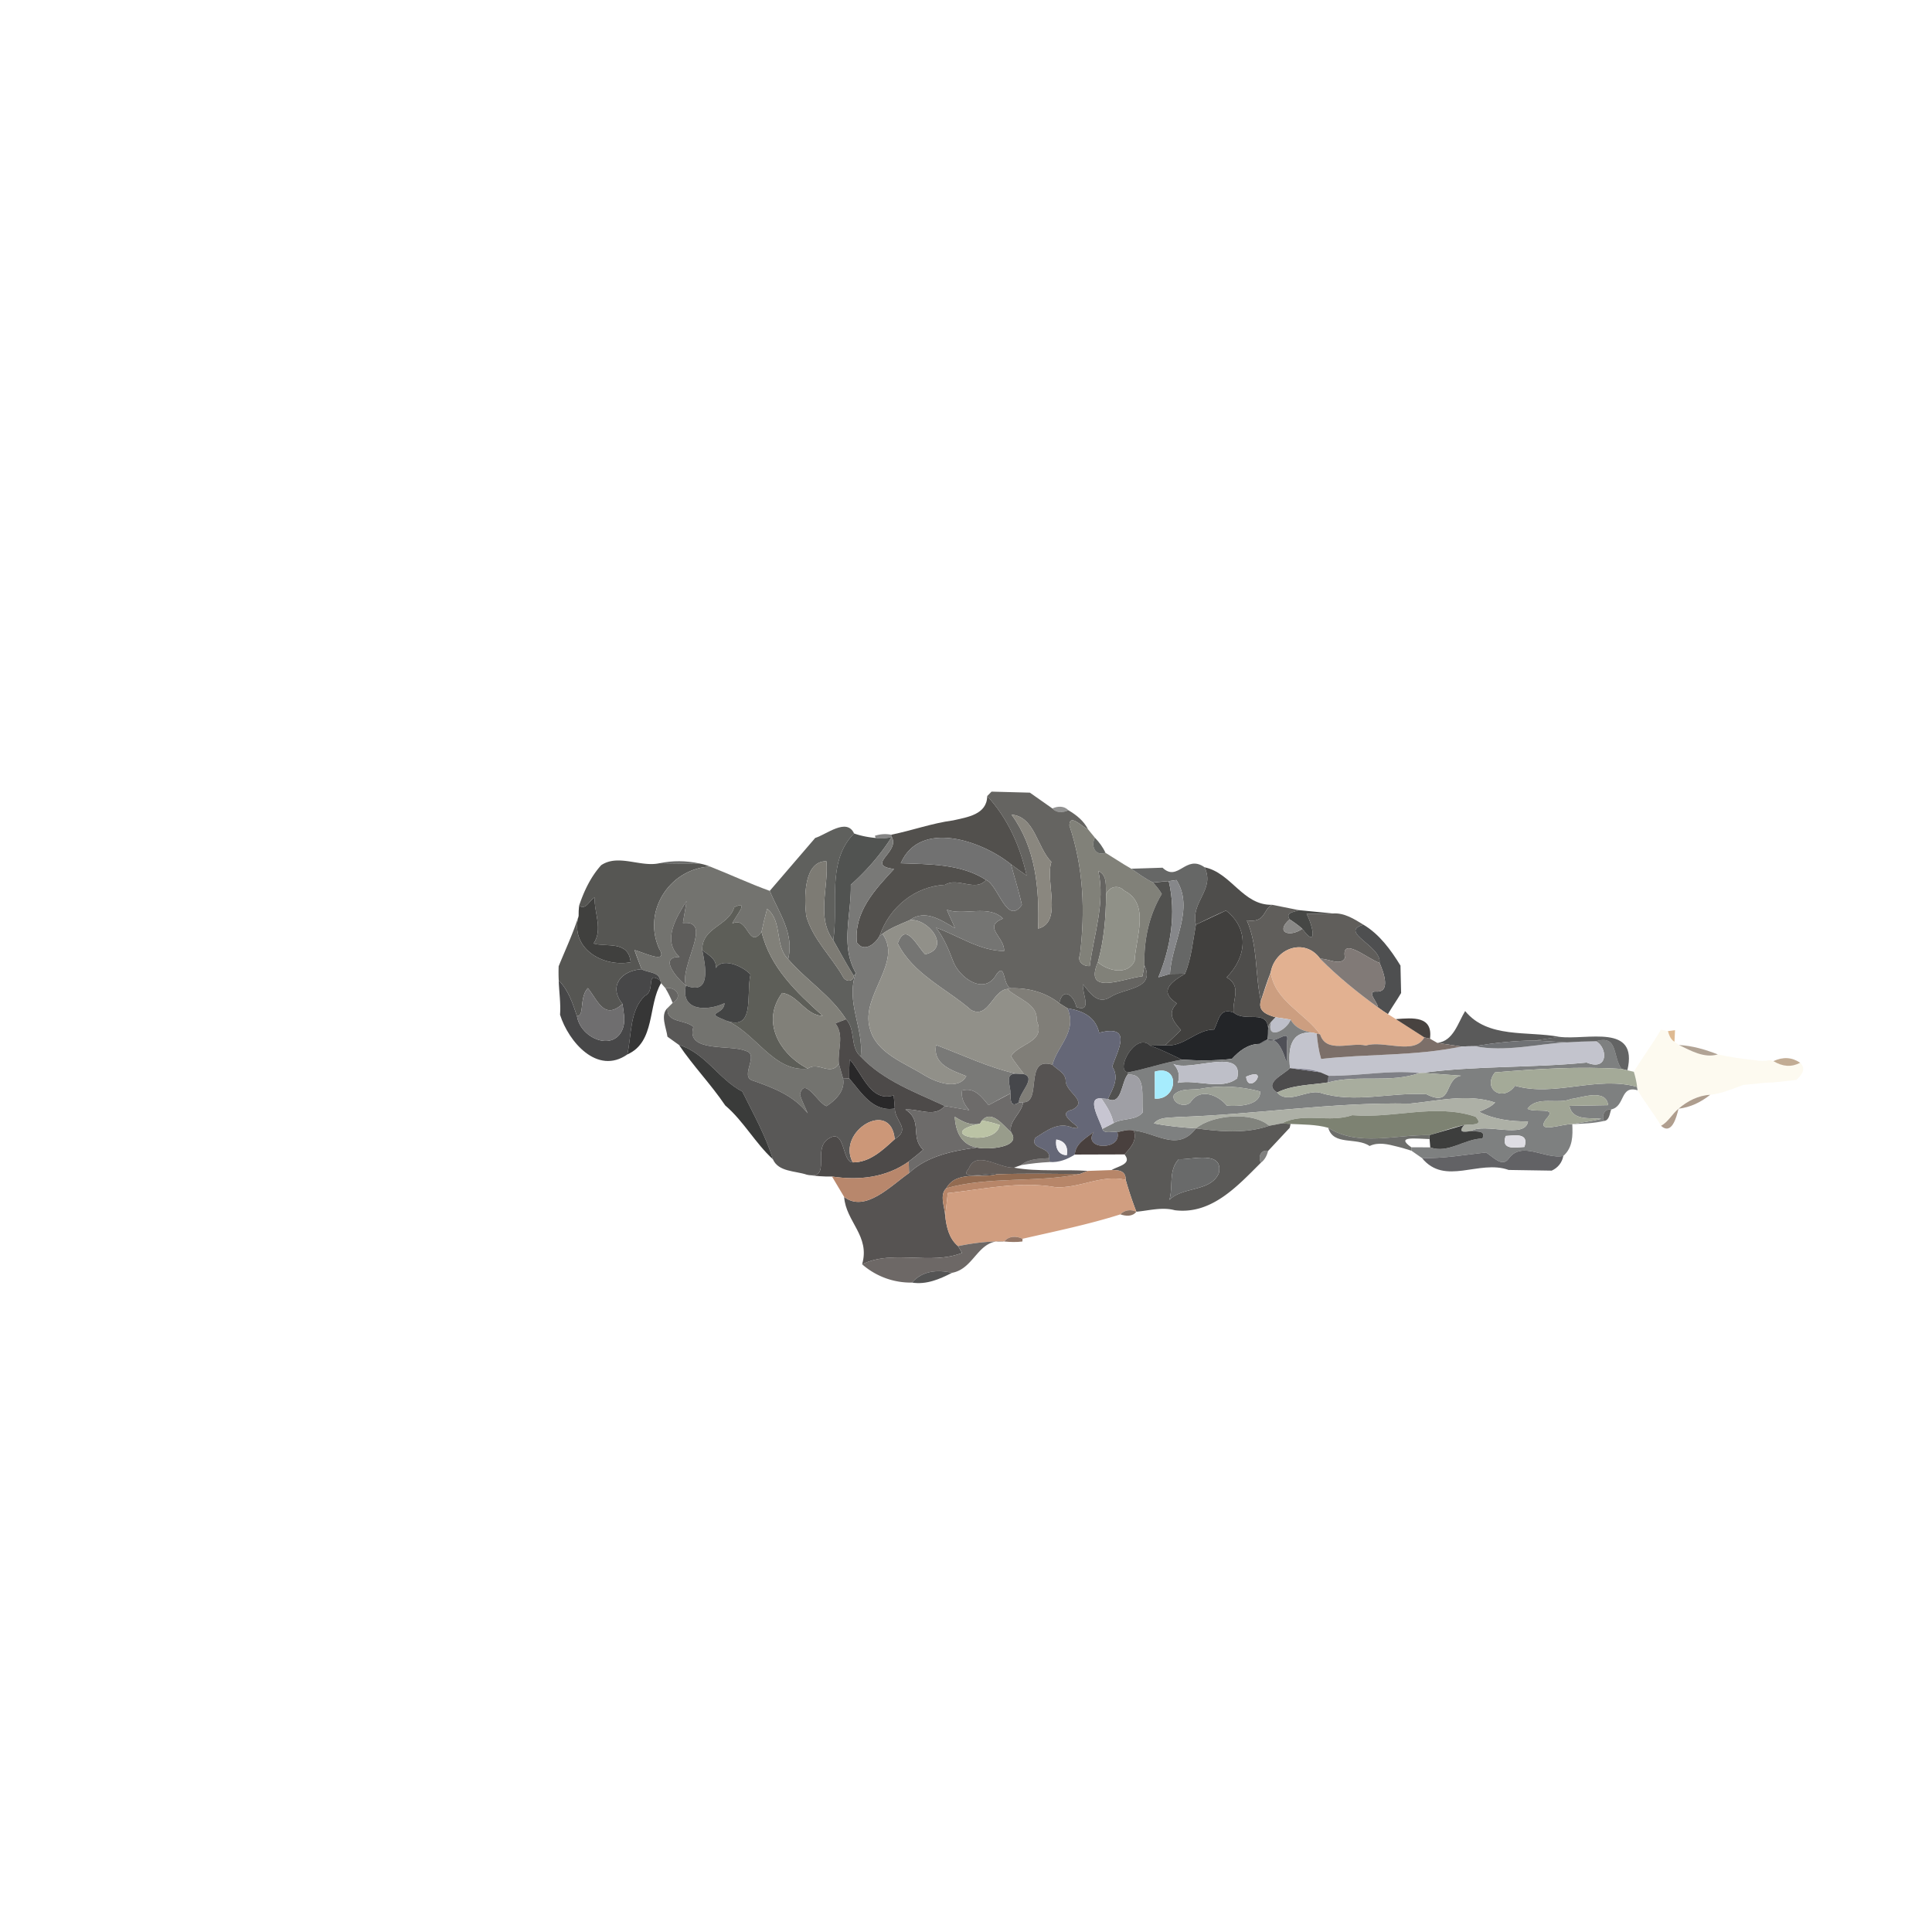 <svg xmlns="http://www.w3.org/2000/svg" width="682.667" height="682.667" viewBox="0 0 512 512" xmlns:v="https://vecta.io/nano"><path fill="#656461" d="M261.62 210.96l1.15-1.17 10.16.27 5.96 4.19c1.09 1.25 2.85 1.14 4.24.47 2.13 1.24 4.09 2.82 5.22 5.07-1.52-.57-4.91-4.41-4.95-1.03 3.78 11.24 4.2 22.68 2.8 34.3-.79 1.78.92 3.09 2.6 2.95 1.06-8.34 4.15-16.77 2.27-25.2 2.49 1.16 1.9 4.04 2.05 6.29-.03 6.04-.55 12.06-2.17 17.89-3.91 9.16 7.02 4.19 11.82 3.73l.51-2.91c3.03 6.47-5.46 5.97-9.11 8.47-3.33 2.05-5.32-1.22-7.18-3.46-.31 2.34 2.65 7.64-1.73 6.06-.72-3.17-3.58-5.43-4.55-1.02-3.63-2.91-8.21-4.09-12.85-3.96-2.2-.86-1.32-6.86-3.74-3.78-3.11 5.95-10.01.99-11.59-3.55-1.16-3.08-2.46-6.1-4.47-8.74 5.96 2.14 11.52 6.14 18.04 6.2.2-3.72-5.86-6.4-.29-8.61-3.84-3.81-10.25-.65-14.87-2.32.64 1.66 1.48 3.24 2.16 4.88-3.69-2.1-7.91-5.15-12.04-2.12-2.46 1.08-5.02 2.02-7.2 3.62l-.74.5c2.57-7.55 9.33-13.09 17.33-13.5 3.35-2.11 8.15 2 10.85-1.29 3.3 1.35 5.54 12.29 9.51 6.61-.79-3.63-1.94-7.18-2.9-10.76 1.38 1 2.74 2.03 4.16 2.98-1.73-7.81-5-15.16-10.45-21.06m6.45 4.93c6.44 8.85 7.38 19.54 7.05 30.21 6.63-1.76 1.79-12.48 3.51-17.69-3.8-3.81-4.4-12.02-10.56-12.52z"/><path fill="#52504d" d="M252.55 217.42c3.8-.86 9.01-1.55 9.07-6.46 5.45 5.9 8.72 13.25 10.45 21.06-1.42-.95-2.78-1.98-4.16-2.98-7.72-6.26-24.13-11.92-29.2-.27 7.59.29 15.96.12 22.59 4.42-2.7 3.29-7.5-.82-10.85 1.29-8 .41-14.76 5.95-17.33 13.5-1.13 2.18-4.14 4.58-6.05 1.78-.78-8.13 4.8-14 9.85-19.45-7.82-1.1 1.7-4.4-.6-8.51l-.15-.59c5.5-1.1 10.8-3.05 16.38-3.79z"/><path fill="#242422" opacity=".5" d="M278.89 214.25c1.38-.64 3.11-.73 4.24.47-1.39.67-3.15.78-4.24-.47z"/><path fill="#8a877f" d="M268.07 215.89c6.16.5 6.76 8.71 10.56 12.52-1.72 5.21 3.12 15.93-3.51 17.69.33-10.67-.61-21.36-7.05-30.21z"/><path fill="#818179" d="M283.4 218.76c.04-3.38 3.43.46 4.95 1.03l1.81 2.21c-1.11 2.19.02 4.97 2.8 4l4.89 3.07 1.94 1.15c1.89 1.28 3.72 2.68 5.8 3.65.8.98 1.67 1.92 2.29 3.04-3.42 5.67-4.78 12.33-4.6 18.9l-.51 2.91c-4.8.46-15.73 5.43-11.82-3.73 2.7 2.4 8.01 3.54 9.74-.37.24-6 4.23-15.08-2.74-18.58-1.61-1.69-4.09-1.11-4.83 1.06-.15-2.25.44-5.13-2.05-6.29 1.88 8.43-1.21 16.86-2.27 25.2-1.68.14-3.39-1.17-2.6-2.95 1.4-11.62.98-23.06-2.8-34.3z"/><path fill="#5f605d" d="M216.03 222.07c3.03-.94 8.36-5.44 10.31-1.19-7.38 7.37-4.06 19.06-5.53 28.28-4.53-6.08-1.16-14.07-1.8-20.92-6.09-.1-5.92 9.9-5.35 14.52 1.75 6.13 6.55 10.58 9.68 15.98.61 1.43 2.66 1.68 2.95-.11l.52-.75c-2.78 7.66 2.18 14.71 1.28 22.13-2.92-2.49-1.23-7.17-3.89-9.9-3.99-6.31-10.51-10.33-15.33-15.93 1.7-6.75-2.48-12.28-4.88-18.09l12.04-14.02z"/><path fill="#515351" d="M226.34 220.88c1.84.65 3.77 1.01 5.72 1.19a9.59 9.59 0 0 0 4.26-.27c-2.98 4.72-6.69 8.95-10.85 12.67.2 7.9-2.87 16.08 1.34 23.41l-.52.75c-1.97-3.07-3.67-6.31-5.48-9.47 1.47-9.22-1.85-20.91 5.53-28.28z"/><path fill="#242524" opacity=".56" d="M231.85 221.49c1.41-.46 2.85-.56 4.32-.28l.15.59a9.59 9.59 0 0 1-4.26.27l-.21-.58z"/><path fill="#797977" d="M236.32 221.8c2.3 4.11-7.22 7.41.6 8.51-5.05 5.45-10.63 11.32-9.85 19.45 1.91 2.8 4.92.4 6.05-1.78l.74-.5c5.46 7.52-5.77 16.24-3.38 24.92 1.63 6.75 9.23 9.21 14.52 12.57 3.11 1.87 8.95 4.07 11.09.21-3.78-1.5-8.98-3.07-8-8.23 7.02 2.62 13.79 5.92 21.16 7.58-3.21-.02-1.32 3.32-1.49 5.26-1.97.94-3.84 2.08-5.78 3.08-1.85-2.18-3.7-4.83-7.01-3.88-.37 2.03.59 3.74 1.88 5.22-2.18-.32-4.33-.77-6.5-1.12-7.8-3.66-16.21-6.65-22.26-13.08.9-7.42-4.06-14.47-1.28-22.13-4.21-7.33-1.14-15.51-1.34-23.41 4.16-3.72 7.87-7.95 10.85-12.67z"/><path fill="#717171" d="M238.71 228.77c5.07-11.65 21.48-5.99 29.2.27.96 3.58 2.11 7.13 2.9 10.76-3.97 5.68-6.21-5.26-9.51-6.61-6.63-4.3-15-4.13-22.59-4.42z"/><path fill="#40423e" opacity=".82" d="M290.16 222c1.13 1.18 2.12 2.5 2.8 4-2.78.97-3.91-1.81-2.8-4z"/><path fill="#565653" d="M159.31 229.29c4.56-3.07 10.43.6 15.45-.53 3.48.07 6.99.13 10.48.05 1.01.18 1.99.47 2.95.84-10.6.52-18 11.65-13.51 21.75 2.67 4.47-4.5.79-6.52.4.57 1.7 1.24 3.36 1.86 5.05-5.41.36-8.84 4.5-5.05 9.2-4.83 4.38-6.51-.85-9.18-4.19-2.35 2.51-.8 7.4-2.88 7.43-1.14-3.4-2.25-6.84-4.84-9.48a42.41 42.41 0 0 1-.02-3.74c1.8-4.43 3.85-8.76 5.29-13.33-2.34 8.38 6.13 13.67 13.8 12.26-.6-5.83-6.31-3.94-9.84-4.96 2.53-3.75.17-8.07.27-12.2-1.37.74-2.35 3.53-4.09 2.14 1.28-3.84 3.1-7.66 5.83-10.69z"/><path fill="#2d2e2d" opacity=".7" d="M174.76 228.76c3.49-.72 6.98-.71 10.48.05-3.49.08-7 .02-10.48-.05z"/><path fill="#7d7b74" d="M213.66 242.76c-.57-4.62-.74-14.62 5.35-14.52.64 6.85-2.73 14.84 1.8 20.92 1.81 3.16 3.51 6.4 5.48 9.47-.29 1.79-2.34 1.54-2.95.11-3.13-5.4-7.93-9.85-9.68-15.98z"/><path fill="#636463" opacity=".98" d="M308.08 229.95c4.14 3.92 6.14-3.66 11.15-.11 2.85 6.02-3.76 9.05-2.3 15.2-.81 4.35-1.17 8.86-2.87 12.99l-4 .06c.41-8.3 6.58-17.2 1.71-24.87l-2.04.3c-1.39.09-2.77.17-4.14.35-2.08-.97-3.91-2.37-5.8-3.65l8.29-.27z"/><path fill="#73736f" d="M174.68 251.4c-4.49-10.1 2.91-21.23 13.51-21.75 5.29 2.09 10.44 4.51 15.8 6.44 2.4 5.81 6.58 11.34 4.88 18.09-3.65-3.45-1.4-10.05-5.57-13.32-.57 2.02-1.06 4.05-1.48 6.1-3.55 4.85-3.49-4.39-7.75-2.2.74-1.87 4.84-6.42.51-4.33-1.48 5-8.62 5.32-8.48 11.35.85 4.1 2.49 12.15-4.33 9.4-1.79-5.19 7.44-17.44-.78-16.57.27-1.95.71-3.87.94-5.82-2.73 4.37-6.55 10.47-1.86 14.82-5.71-.05-.52 5.79 1.7 7.57-1.52 7 5.93 6.74 10.23 4.68-.11 3.12-5.28 2.33-.23 4.34 8.22 2.81 12.94 14.03 22.29 13 2.73-2.06 5.98 2.15 8.25-1.29l1.12 3.94c.58 3.2-1.95 5.71-4.41 7.3-2.3-.8-5.86-8.03-7.02-3.11.46 1.75 1.38 3.33 2.05 5-3.71-4.7-9.03-6.74-14.44-8.63-3.86-.98 1.87-7.01-2.03-7.92-3.9-1.76-15.99.58-13.82-6.36-2.22-2-7.39-.98-6.81-5.04l1.31-1.31c2.88-1.69.86-4.39-1.94-3.93l-1.13-1.3-.24-.73c-.29-2.33-3.3-2-4.93-2.97l-1.86-5.05c2.02.39 9.19 4.07 6.52-.4z"/><path fill="#4e4d4b" d="M319.23 229.84c7.15 1.5 10.11 10.13 17.9 9.94-2.5 1.17-1.57 4.88-6.72 4.13 2.99 6.74 2.14 14.23 3.73 21.32-.87 2.8 1.73 3.74 3.91 4.36l-1.22 1.28c-1.17 1.2-.7 3.06-.93 4.57 1.49-9.3-5.28-3.99-8.99-7.11-.35-3.59 2.25-6.95-1.84-9.32 5.36-5.39 6.03-12.91-.17-17.71-2.69 1.16-5.33 2.47-7.97 3.74-1.46-6.15 5.15-9.18 2.3-15.2z"/><path fill="#51514f" d="M305.59 233.87l4.14-.35c2.02 8.49.53 17.53-2.75 25.48 1.03-.28 2.05-.59 3.08-.91l4-.06c-3.58 2.15-7.19 4.61-2.16 7.89-2.66 2.52-.97 4.82 1.06 7.05-1.34 1.4-2.8 2.66-4.17 4.03-1.32.06-2.64.1-3.96.1-3.96-3.91-9.62 7.04-5.75 7.06l-.28.67c-1.67 2.12-1.51 8.15-5.2 6.41 1.32-2.74 3.13-5.66 1.15-8.56 1.25-3.97 5.76-11.4-3.46-8.98-.97-4.17-4.19-5.82-8.39-6.48l-2.19-1.36c.97-4.41 3.83-2.15 4.55 1.02 4.38 1.58 1.42-3.72 1.73-6.06 1.86 2.24 3.85 5.51 7.18 3.46 3.65-2.5 12.14-2 9.11-8.47-.18-6.57 1.18-13.23 4.6-18.9-.62-1.12-1.49-2.06-2.29-3.04z"/><path fill="#86878a" d="M309.73 233.52l2.04-.3c4.87 7.67-1.3 16.57-1.71 24.87l-3.08.91c3.28-7.95 4.77-16.99 2.75-25.48z"/><path fill="#909188" d="M293.12 237.1c.74-2.17 3.22-2.75 4.83-1.06 6.97 3.5 2.98 12.58 2.74 18.58-1.73 3.91-7.04 2.77-9.74.37 1.62-5.83 2.14-11.85 2.17-17.89z"/><path fill="#40403e" d="M153.48 239.98c1.74 1.39 2.72-1.4 4.09-2.14-.1 4.13 2.26 8.45-.27 12.2 3.53 1.02 9.24-.87 9.84 4.96-7.67 1.41-16.14-3.88-13.8-12.26-.02-.92.03-1.84.14-2.76z"/><path fill="#5e5d5b" d="M180.07 253.61c-4.69-4.35-.87-10.45 1.86-14.82-.23 1.95-.67 3.87-.94 5.82 8.22-.87-1.01 11.38.78 16.57-2.22-1.78-7.41-7.62-1.7-7.57z"/><path fill="#5d5e58" d="M194.58 240.43c4.33-2.09.23 2.46-.51 4.33 4.26-2.19 4.2 7.05 7.75 2.2 2.29 9.46 9.26 16.01 16.21 22.26-4.48-.09-6.64-5.59-10.75-6.08-5.67 7.64-.67 16.21 6.78 20.06-9.35 1.03-14.07-10.19-22.29-13 8.51 3.71 5.91-6.47 7.11-11.96-2.33-2.57-9.29-5.31-9.6.01 1.56-3.8-1.21-4.87-3.18-6.47-.14-6.03 7-6.35 8.48-11.35z"/><path fill="#605e5b" d="M330.41 243.91c5.15.75 4.22-2.96 6.72-4.13l7.06 1.41c-1.29.55-3.64.59-2.42 2.45-3.91 3.39-.09 4.91 3.36 2.5 3.99 5.49 2.95-.55 1.12-3.95l6.96-.11c3.04-.23 5.63 1.46 8.11 2.97-6.72 1.95 4.87 5.62 4.27 10.1-2.82-.78-10.35-7.36-9.15-1.29-1.19 2.29-4.5.06-6.56.24-4.06-5.7-12-2.84-13.13 3.59-1 2.47-1.77 5.02-2.61 7.54-1.59-7.09-.74-14.58-3.73-21.32z"/><path fill="#818079" d="M203.3 240.86c4.17 3.27 1.92 9.87 5.57 13.32 4.82 5.6 11.34 9.62 15.33 15.93-.95.35-1.88.72-2.81 1.09 2.45 3.21.51 7.08.92 10.71-2.27 3.44-5.52-.77-8.25 1.29-7.45-3.85-12.45-12.42-6.78-20.06 4.11.49 6.27 5.99 10.75 6.08-6.95-6.25-13.92-12.8-16.21-22.26.42-2.05.91-4.08 1.48-6.1z"/><path fill="#757573" d="M250.94 241.1c4.62 1.67 11.03-1.49 14.87 2.32-5.57 2.21.49 4.89.29 8.61-6.52-.06-12.08-4.06-18.04-6.2 2.01 2.64 3.31 5.66 4.47 8.74 1.58 4.54 8.48 9.5 11.59 3.55 2.42-3.08 1.54 2.92 3.74 3.78l-.91.19c-3.96.44-4.94 7.98-9.6 5.57-6.56-5.72-15.4-9.52-19.44-17.66 2.09-5.81 4.89.4 7.26 2.91 7.16-1.63.69-9.77-4.11-9.05 4.13-3.03 8.35.02 12.04 2.12-.68-1.64-1.52-3.22-2.16-4.88z"/><path fill="#41403e" d="M316.93 245.04l7.97-3.74c6.2 4.8 5.53 12.32.17 17.71 4.09 2.37 1.49 5.73 1.84 9.32-3.8-1.36-3.82 1.91-5.16 4.5-4.88.04-8.04 4.74-12.96 4.17 1.37-1.37 2.83-2.63 4.17-4.03-2.03-2.23-3.72-4.53-1.06-7.05-5.03-3.28-1.42-5.74 2.16-7.89 1.7-4.13 2.06-8.64 2.87-12.99z"/><path fill="#3f403e" opacity=".96" d="M344.19 241.19l9.02.89-6.96.11c1.83 3.4 2.87 9.44-1.12 3.95-1.05-.93-2.2-1.74-3.36-2.5-1.22-1.86 1.13-1.9 2.42-2.45z"/><path fill="#919089" d="M241.06 243.86c4.8-.72 11.27 7.42 4.11 9.05-2.37-2.51-5.17-8.72-7.26-2.91 4.04 8.14 12.88 11.94 19.44 17.66 4.66 2.41 5.64-5.13 9.6-5.57 2.59 2.6 8.2 3.87 7.75 8.32 2.64 5.82-4.63 5.96-6.77 9.51 1.04 1.65 2.28 3.16 3.44 4.74l-2.12-.13c-7.37-1.66-14.14-4.96-21.16-7.58-.98 5.16 4.22 6.73 8 8.23-2.14 3.86-7.98 1.66-11.09-.21-5.29-3.36-12.89-5.82-14.52-12.57-2.39-8.68 8.84-17.4 3.38-24.92 2.18-1.6 4.74-2.54 7.2-3.62z"/><path fill="#8a8987" d="M345.13 246.14c-3.45 2.41-7.27.89-3.36-2.5 1.16.76 2.31 1.57 3.36 2.5z"/><path fill="#474849" opacity=".96" d="M365.59 255.15c.6-4.48-10.99-8.15-4.27-10.1 4.26 2.54 7.26 6.67 9.82 10.84l.17 7.27c-1.11 1.9-2.4 3.69-3.5 5.6-.91-.55-1.77-1.16-2.62-1.79-.06-1.35-3.17-4.27-.56-4.2 4.13.34 1.97-5.31.96-7.62z"/><path fill="#e2b191" d="M336.75 257.69c1.13-6.43 9.07-9.29 13.13-3.59 4.7 4.75 9.92 8.95 15.31 12.87.85.63 1.71 1.24 2.62 1.79l.74.45 1.37.87 7.54 4.84c-2.61 4.85-11.02.63-15.47 2.17-3.87-1.03-10.53 2.24-12.14-2.97-4.07-5.7-11.99-8.79-13.1-16.43z"/><path fill="#817a77" d="M356.44 253.86c-1.2-6.07 6.33.51 9.15 1.29 1.01 2.31 3.17 7.96-.96 7.62-2.61-.07.5 2.85.56 4.2-5.39-3.92-10.61-8.12-15.31-12.87 2.06-.18 5.37 2.05 6.56-.24z"/><path fill="#434444" d="M186.1 251.78c1.97 1.6 4.74 2.67 3.18 6.47.31-5.32 7.27-2.58 9.6-.01-1.2 5.49 1.4 15.67-7.11 11.96-5.05-2.01.12-1.22.23-4.34-4.3 2.06-11.75 2.32-10.23-4.68 6.82 2.75 5.18-5.3 4.33-9.4z"/><path fill="#444445" opacity=".98" d="M164.97 266.05c-3.79-4.7-.36-8.84 5.05-9.2 1.63.97 4.64.64 4.93 2.97-3.99-2.68-1.09 2.73-4.04 4.07-4.1 3.9-3.5 10.37-4.66 15.55-7.98 5.57-15.6-3.42-17.83-10.52.23-3.05-.28-6.07-.35-9.11 2.59 2.64 3.7 6.08 4.84 9.48.96 6.1 10.22 9.74 12.29 2.83.53-2 .02-4.07-.23-6.07z"/><path fill="#cc9e80" d="M334.14 265.23l2.61-7.54c1.11 7.64 9.03 10.73 13.1 16.43l-.91-.21-.85-.21c-2.61-.36-4.77-1.23-6.06-3.49-1.33-.24-2.65-.45-3.98-.62-2.18-.62-4.78-1.56-3.91-4.36z"/><path fill="#282828" opacity=".93" d="M170.91 263.89c2.95-1.34.05-6.75 4.04-4.07l.24.73c-3.52 5.84-1.48 15.57-8.94 18.89 1.16-5.18.56-11.65 4.66-15.55z"/><path fill="#6f6e6f" d="M155.79 261.86c2.67 3.34 4.35 8.57 9.18 4.19.25 2 .76 4.07.23 6.07-2.07 6.91-11.33 3.27-12.29-2.83 2.08-.03.53-4.92 2.88-7.43z"/><path fill="#403f3d" opacity=".8" d="M176.32 261.85c2.8-.46 4.82 2.24 1.94 3.93-.54-1.37-1.19-2.68-1.94-3.93z"/><path fill="#807e78" d="M266.95 262.09l.91-.19c4.64-.13 9.22 1.05 12.85 3.96l2.19 1.36c2.63 6.2-2.65 9.84-3.99 14.95-7.64-2.39-2.63 10.14-7.78 9.95l-1.1.03c-.1-2.53 4.71-6.36 1.34-7.49-1.16-1.58-2.4-3.09-3.44-4.74 2.14-3.55 9.41-3.69 6.77-9.51.45-4.45-5.16-5.72-7.75-8.32z"/><path fill="#595857" d="M176.88 274.73c-.3-2.36-1.99-5.8.07-7.64-.58 4.06 4.59 3.04 6.81 5.04-2.17 6.94 9.92 4.6 13.82 6.36 3.9.91-1.83 6.94 2.03 7.92 5.41 1.89 10.73 3.93 14.44 8.63-.67-1.67-1.59-3.25-2.05-5 1.16-4.92 4.72 2.31 7.02 3.11 2.46-1.59 4.99-4.1 4.41-7.3l1.62-.06c3.32 3.85 6.25 8.95 12.08 7.98.04 3.5 4.37 5.38-.02 8.12-.99-10.82-15.52-2.1-11.13 6.15-2.88.01-1.92-9.09-6.27-6.37-4.76 2.69 1.06 11.09-5.91 9.63-3.08-1.04-7.52-.72-8.97-4.08-1.95-6.31-5.2-12.06-8.1-17.94-6.26-3.26-9.83-10.27-16.79-12.36-1.04-.71-2.03-1.48-3.06-2.19z"/><path fill="#656777" d="M282.9 267.22c4.2.66 7.42 2.31 8.39 6.48 9.22-2.42 4.71 5.01 3.46 8.98 1.98 2.9.17 5.82-1.15 8.56l-1.71-.13c-4.2-.49-.4 5.76.25 8.05.49 1.52 2.77.48 3.98.88 1.32 5.03-9.48 4.68-6.23-.09-2.06 1.67-4.89 3.03-5.05 6.02-1.99 1.27-4.23 2.14-6.63 1.98l-.21-1.03c.61-3.14-5.28-2.26-3.63-5.38 2.98-1.88 6.05-4.33 9.74-2.73 5.24 1.06-5.54-3.45 0-4.71 4.61-2.27-1.8-4.59-1.69-7.77-.09-2.03-2.29-2.86-3.51-4.16 1.34-5.11 6.62-8.75 3.99-14.95m-2.97 34.77c-.32 1.97.48 4.16 2.79 4.13.37-2.2-.5-3.76-2.79-4.13z"/><path fill="#232528" d="M321.75 272.83c1.34-2.59 1.36-5.86 5.16-4.5 3.71 3.12 10.48-2.19 8.99 7.11l-2.11 1.21c-3.05.02-5.37 1.84-7.33 3.97-4.42.5-8.86.47-13.28.2-2.74-1.34-5.48-2.68-8.35-3.72 1.32 0 2.64-.04 3.96-.1 4.92.57 8.08-4.13 12.96-4.17z"/><path fill="#060606" opacity=".66" d="M388.28 267.94c5.99 7.34 16.56 5.23 24.93 6.83l-6.44.98c-5.38.02-10.71.63-16 1.5-1.18.01-2.35.03-3.52.09l-6.34-.96c4.28-.5 5.44-5.31 7.37-8.44z"/><path fill="#4d4a49" d="M224.2 270.11c2.66 2.73.97 7.41 3.89 9.9 6.05 6.43 14.46 9.42 22.26 13.08-2.56 3.22-6.98.66-10.41.95 4.74 3.03 1.13 7.24 4.71 10.67-1.24 1.09-2.53 2.1-3.83 3.11-6.11 4.34-13.32 5.03-20.33 3.97-2.26.04-4.49-.12-6.69-.49 6.97 1.46 1.15-6.94 5.91-9.63 4.35-2.72 3.39 6.38 6.27 6.37 4.52.06 8.01-3.3 11.13-6.15 4.39-2.74.06-4.62.02-8.12-.07-1.17-.17-2.33-.3-3.49-6.13 1.96-8.29-5.87-11.67-9.53-.1 1.67-.12 3.35-.11 5.04l-1.62.06-1.12-3.94c-.41-3.63 1.53-7.5-.92-10.71l2.81-1.09z"/><path fill="#bdbfc9" d="M336.83 270.87l1.22-1.28 3.98.62c-.89 2.76-6.48 5.7-5.2.66z"/><path fill="#7e8080" d="M342.03 270.21c1.29 2.26 3.45 3.13 6.06 3.49-6.19-.69-6.76 4.35-6.22 9.36-1.68 1.77-7.21 3.95-3.43 6.46 2.84 3.27 7.9-.87 11.42.07 9.19 2.89 18.75-.19 28.15.39 7.19 3.63 4.48-4.06 9.21-4.91l-10.32-.75c14.43-1.93 29.09-1.28 43.57-2.73 5.93 2.41 5.53-4.1 2.47-5.65 5.95-1.75 4.35 3.94 6.79 7.34-11.19-.73-22.39-.01-33.54.91-3.47 4.36 2.03 8.07 5.31 3.55 10.55 3.04 21.55-2.72 32.36.3l.13.89c-4.75-1.4-3.21 4.25-7 5.08-1.78-.21-2.62 1.58-1.91 3.06-2.79.64-5.59.71-8.41.84 2.54-.46 5.18-.79 7.72-1.4-3.19-.36-7.68.55-8.49-3.45l10.27-.18c-.56-4.56-7.24-1.89-9.8-1.65-3.56 1.56-8.98-.98-11.56 2.61 2.01 1.2 8.29-.74 4.88 2.76-2.83 4.06 4.34 1.15 6.98 1.31.15 3.08.14 6.21-2.37 8.42-4.81.98-10.91-4.05-14.4.6-1.81 2.7-4.31-.55-6.14-1.51-5.54.6-11.23 1.64-16.93 1.47l-2.78-1.94-.04-.91 5.02.02c4.75 1.74 9.09-2.3 13.82-2.34 1.01-2.31-1.65-1.73-3.07-1.99 3.84-2.27 14.38 2.25 15.16-2.53-4.43.01-9-.5-12.98-2.57 1.51-.65 3.11-1.22 4.26-2.45-7.36-2.44-15.13-.41-22.6.29-20.6-.43-41.07 2.94-61.65 3.56-2.11.25-4.62-.1-6.17 1.68 3.68.74 7.41 1.07 11.15 1.32-4.83 6.33-10.38 1.22-16.49.57-1.47-.37-2.92.13-4.34.44-1.21-.4-3.49.64-3.98-.88l2.95-1.52c2.43-1.44 5.78-.54 7.78-2.85-.52-3.69 1.21-10.61-4.07-9.96l.28-.67c4.74-.92 9.32-2.54 14.1-3.34 4.42.27 8.86.3 13.28-.2 1.96-2.13 4.28-3.95 7.33-3.97 7.3-6.02 7.31 13.39 7.27-.66.78-3.7-3.16.85-5.16-.55.23-1.51-.24-3.37.93-4.57-1.28 5.04 4.31 2.1 5.2-.66m-31.05 11.76c1.36 1.43 1.78 3.11 1.16 5 4.88-1.01 11.65 2.06 15.72-1.2 1.98-8.49-12.42-1.64-16.88-3.8m-4.95 2.02l.02 7.16c6.1.43 6.8-9.18-.02-7.16m24.2 1.34c.61 5.23 6.65-2.85 0 0m-11.83 3.17c-2.48.48-5.46-.28-7.33 1.68-.72 2.36 3.52 3.67 4.66 1.57 2.5-3.43 7.2-1.52 9.4 1.26 2.51.19 8.98.21 8.83-3.76-5.07-1.34-10.37-1.72-15.56-.75m80.62 12.54c-1.32 3.8 2.42 3.08 4.96 2.92 1.31-3.8-2.43-3.09-4.96-2.92z"/><path fill="#150f0b" opacity=".78" d="M369.92 270.08c4.53-.35 9.85-.88 9.04 5.18-.37-.09-1.13-.26-1.5-.34l-7.54-4.84z"/><path fill="#fdfaf0" d="M440.16 272.88l1.86.38c.3 1.05.71 2.22 1.73 2.82l1.19.86c3.17 1.51 6.67 3.56 10.3 2.49 3.21.68 6.41 1.21 9.71 1.5 1.39.29 2.79.29 4.2 0l.82.28c2.47 1.5 4.83 1.64 7.09.43 1.72 1.67.35 3.29-1.02 4.56l-6.18.66-1.74.06-6.2.61c-2.84 1.07-5.66 2.27-8.71 2.61-3.13.15-6.05 1.66-8.38 3.68-1.69 1.38-2.69 3.47-4.64 4.54-1.87-3.28-4.29-6.19-6.2-9.43l-.13-.89c-.17-1.37-.48-2.71-.88-4.01 2.29-3.78 4.95-7.33 7.18-11.15z"/><path fill="#dab184" opacity=".88" d="M442.02 273.26l1.88-.26-.15 3.08c-1.02-.6-1.43-1.77-1.73-2.82z"/><path fill="#4f5057" d="M335.9 275.44c2 1.4 5.94-3.15 5.16.55.04 14.05.03-5.36-7.27.66l2.11-1.21z"/><path fill="#c3c4cd" d="M341.87 283.06c-.54-5.01.03-10.05 6.22-9.36l.85.21c.21 2.26.52 4.53 1.17 6.72 12.33-1.4 24.99-.71 37.14-3.29 1.17-.06 2.34-.08 3.52-.09 8.15 1.61 16.32-.58 24.47-1.01 2.55-.17 5.12-.27 7.7-.3 3.06 1.55 3.46 8.06-2.47 5.65-14.48 1.45-29.14.8-43.57 2.73l-.74.04c-8.06-.87-16.05.84-24.1.74l-2.17-.94c-2.57-.99-5.33-.91-8.02-1.1z"/><path fill="#7c6f69" d="M348.94 273.91l.91.21c1.61 5.21 8.27 1.94 12.14 2.97 4.45-1.54 12.86 2.68 15.47-2.17l1.5.34 1.95 1.12 6.34.96c-12.15 2.58-24.81 1.89-37.14 3.29-.65-2.19-.96-4.46-1.17-6.72z"/><path fill="#323434" opacity=".76" d="M406.77 275.75l6.44-.98c7.29.96 21.05-3.68 18.06 8.87l-1.54-.36c-2.44-3.4-.84-9.09-6.79-7.34-2.58.03-5.15.13-7.7.3l-8.47-.49z"/><path fill="#0c0c0c" opacity=".81" d="M299.08 284.16c-3.87-.02 1.79-10.97 5.75-7.06 2.87 1.04 5.61 2.38 8.35 3.72-4.78.8-9.36 2.42-14.1 3.34z"/><path fill="#67696d" opacity=".94" d="M390.77 277.25c5.29-.87 10.62-1.48 16-1.5l8.47.49c-8.15.43-16.32 2.62-24.47 1.01z"/><path fill="#313231" opacity=".95" d="M179.94 276.92c6.96 2.09 10.53 9.1 16.79 12.36 2.9 5.88 6.15 11.63 8.1 17.94-4.71-4.31-7.77-10.11-12.63-14.26-3.77-5.59-8.5-10.45-12.26-16.04z"/><path fill="#71573f" opacity=".55" d="M444.94 276.94c3.56.18 6.99 1.2 10.3 2.49-3.63 1.07-7.13-.98-10.3-2.49z"/><path fill="#292829" d="M225.16 280.75c3.38 3.66 5.54 11.49 11.67 9.53.13 1.16.23 2.32.3 3.49-5.83.97-8.76-4.13-12.08-7.98-.01-1.69.01-3.37.11-5.04z"/><path fill="#a78765" opacity=".69" d="M469.97 281.21c2.56-1.19 4.92-1.04 7.09.43-2.26 1.21-4.62 1.07-7.09-.43z"/><path fill="#565352" d="M271.13 292.12c5.15.19.14-12.34 7.78-9.95 1.22 1.3 3.42 2.13 3.51 4.16-.11 3.18 6.3 5.5 1.69 7.77-5.54 1.26 5.24 5.77 0 4.71-3.69-1.6-6.76.85-9.74 2.73-1.65 3.12 4.24 2.24 3.63 5.38-2.61.23-5.33.08-7.4 1.85l-1.88.67c-3.95.24-10-4.8-11.99.23-3.08 3.49 5.49.79 7.49 1.52-4.45 1.14-10.73-1.07-13.44 3.7-1.91 1.81-.37 5.04-.28 7.38.33 2.92 1.02 5.99 3.4 7.97l1.06 1.79c-8.4 3.33-18.39-.95-26.49 3.02 2.2-7.5-4.33-11.32-4.76-17.85 5.55 4.3 12.5-3.08 17.19-6.33 4.76-4.54 11.75-5.92 17.99-6.76 2.84.65 11.99.01 9.06-4.02-.75-3 2.83-5 3.18-7.97z"/><path fill="#bebfc8" d="M310.98 281.97c4.46 2.16 18.86-4.69 16.88 3.8-4.07 3.26-10.84.19-15.72 1.2.62-1.89.2-3.57-1.16-5z"/><path fill="#4d4c4d" d="M338.44 289.52c-3.78-2.51 1.75-4.69 3.43-6.46l8.02 1.1 2.17.94-.12 1.75c-4.52.71-9.28.61-13.5 2.67z"/><path fill="#7f7f90" d="M341.87 283.06c2.69.19 5.45.11 8.02 1.1l-8.02-1.1z"/><path fill="#a4aa98" d="M396.19 284.19c11.15-.92 22.35-1.64 33.54-.91l1.54.36 1.71.39c.4 1.3.71 2.64.88 4.01-10.81-3.02-21.81 2.74-32.36-.3-3.28 4.52-8.78.81-5.31-3.55z"/><path fill="#a6ecfd" d="M306.03 283.99c6.82-2.02 6.12 7.59.02 7.16l-.02-7.16z"/><path fill="#7f8086" d="M352.06 285.1c8.05.1 16.04-1.61 24.1-.74-7.81 2.78-16.33.35-24.22 2.49l.12-1.75z"/><path fill="#a8ad9e" d="M376.16 284.36l.74-.04 10.32.75c-4.73.85-2.02 8.54-9.21 4.91-9.4-.58-18.96 2.5-28.15-.39-3.52-.94-8.58 3.2-11.42-.07 4.22-2.06 8.98-1.96 13.5-2.67 7.89-2.14 16.41.29 24.22-2.49z"/><path fill="#46474b" d="M267.76 289.79c.17-1.94-1.72-5.28 1.49-5.26l2.12.13c3.37 1.13-1.44 4.96-1.34 7.49-2.18 1.47-2.25-.49-2.27-2.36z"/><path fill="#9f9fa5" d="M293.6 291.24c3.69 1.74 3.53-4.29 5.2-6.41 5.28-.65 3.55 6.27 4.07 9.96-2 2.31-5.35 1.41-7.78 2.85-.45-2.44-1.85-4.51-3.2-6.53l1.71.13z"/><path fill="#cdccd4" d="M330.23 285.33c6.65-2.85.61 5.23 0 0z"/><path fill="#9da197" d="M318.4 288.5c5.19-.97 10.49-.59 15.56.75.15 3.97-6.32 3.95-8.83 3.76-2.2-2.78-6.9-4.69-9.4-1.26-1.14 2.1-5.38.79-4.66-1.57 1.87-1.96 4.85-1.2 7.33-1.68z"/><path fill="#6d6b6a" d="M254.97 288.99c3.31-.95 5.16 1.7 7.01 3.88l5.78-3.08c.02 1.87.09 3.83 2.27 2.36l1.1-.03c-.35 2.97-3.93 4.97-3.18 7.97-2.02-1.76-5.09-6.14-7.73-3.15l-.51.84c-2.48.62-4.67-.56-6.69-1.83.22 3.88 1.67 7.4 5.87 8.16-6.24.84-13.23 2.22-17.99 6.76l-.08-3.05c1.3-1.01 2.59-2.02 3.83-3.11-3.58-3.43.03-7.64-4.71-10.67 3.43-.29 7.85 2.27 10.41-.95l6.5 1.12c-1.29-1.48-2.25-3.19-1.88-5.22z"/><path fill="#a0a595" d="M416.37 291.23c2.56-.24 9.24-2.91 9.8 1.65l-10.27.18c.81 4 5.3 3.09 8.49 3.45-2.54.61-5.18.94-7.72 1.4-2.64-.16-9.81 2.75-6.98-1.31 3.41-3.5-2.87-1.56-4.88-2.76 2.58-3.59 8-1.05 11.56-2.61z"/><path fill="#785c43" opacity=".6" d="M444.83 293.82c2.33-2.02 5.25-3.53 8.38-3.68-2.44 1.95-5.25 3.32-8.38 3.68z"/><path fill="#c7c5d1" d="M292.14 299.16c-.65-2.29-4.45-8.54-.25-8.05 1.35 2.02 2.75 4.09 3.2 6.53l-2.95 1.52z"/><path fill="#adb0a6" d="M373.62 292.47c7.47-.7 15.24-2.73 22.6-.29-1.15 1.23-2.75 1.8-4.26 2.45 3.98 2.07 8.55 2.58 12.98 2.57-.78 4.78-11.32.26-15.16 2.53-1.93.36-3.49.4-1.76-1.59 1.82-.3 5.35.35 3.02-2.19-10.65-3.6-21.57.53-32.67-.41-6.09 2.11-12.93-.84-18.64 2.16l-3.38.64c-4.53-3.9-15.15-2.87-19.4.69-3.74-.25-7.47-.58-11.15-1.32 1.55-1.78 4.06-1.43 6.17-1.68 20.58-.62 41.05-3.99 61.65-3.56z"/><path fill="#7d8272" d="M358.37 295.54c11.1.94 22.02-3.19 32.67.41 2.33 2.54-1.2 1.89-3.02 2.19-3.13.65-6.15 1.83-9.23 2.69-8.75-.2-18.89 3.12-26.79-1.95-3.25-.91-6.65-.85-9.98-1.02l-2.29-.16c5.71-3 12.55-.05 18.64-2.16z"/><path fill="#3a3a39" opacity=".75" d="M425.08 297.07c-.71-1.48.13-3.27 1.91-3.06-.43 1.06-.46 2.92-1.91 3.06z"/><path fill="#7b5d44" opacity=".6" d="M440.19 298.36c1.95-1.07 2.95-3.16 4.64-4.54-.53 2.21-1.79 7.1-4.64 4.54z"/><path fill="#cc9778" d="M225.98 308.04c-4.39-8.25 10.14-16.97 11.13-6.15-3.12 2.85-6.61 6.21-11.13 6.15z"/><path fill="#989c8b" d="M253.02 295.95c2.02 1.27 4.21 2.45 6.69 1.83-12.78 2.78 4.14 6.59 5.23.36-1.54-.55-3.12-.93-4.72-1.2 2.64-2.99 5.71 1.39 7.73 3.15 2.93 4.03-6.22 4.67-9.06 4.02-4.2-.76-5.65-4.28-5.87-8.16z"/><path fill="#81837d" d="M316.95 299.03c4.25-3.56 14.87-4.59 19.4-.69-6.27 2.17-12.94 1.52-19.4.69z"/><path fill="#bbc3a5" d="M260.22 296.94c1.6.27 3.18.65 4.72 1.2-1.09 6.23-18.01 2.42-5.23-.36l.51-.84z"/><path fill="#5a5957" d="M336.35 298.34l3.38-.64 2.29.16-.23 1.01-5.71 6.12c-1.94-.43-2.76 1.64-1.93 3.14-6.19 6.16-13.08 13.83-22.83 12.59-3.35-.91-6.8.1-10.17.4a94.11 94.11 0 0 1-2.83-8.45c.06-2.41-1.83-2.62-3.74-2.59 1.69-1.06 5.57-1.57 3.41-4.15 1.66-1.78 3.42-3.71 2.47-6.33 6.11.65 11.66 5.76 16.49-.57 6.46.83 13.13 1.48 19.4-.69m-23.97 8.86c-2.8 2.97-1.41 7.17-2.49 10.79 3.66-3.63 10.87-2.07 13.11-7.06 1.35-6.21-7.27-3.51-10.62-3.73z"/><path fill="#3d3e3d" d="M378.79 300.83l9.23-2.69c-1.73 1.99-.17 1.95 1.76 1.59 1.42.26 4.08-.32 3.07 1.99-4.73.04-9.07 4.08-13.82 2.34l-.18-2.19-.06-1.04z"/><path fill="#443b39" opacity=".97" d="M296.12 300.04c1.42-.31 2.87-.81 4.34-.44.95 2.62-.81 4.55-2.47 6.33l-13.15.04c.16-2.99 2.99-4.35 5.05-6.02-3.25 4.77 7.55 5.12 6.23.09z"/><path fill="#494a46" opacity=".8" d="M352 298.88c7.9 5.07 18.04 1.75 26.79 1.95l.06 1.04c-3.56-.09-9.22-.9-4.84 2.17l.04.91c-1.25-.38-2.48-.78-3.74-1.08-2.48-.63-5.01-1.28-7.36-.17-3.48-2.41-9.61-.01-10.95-4.82z"/><path fill="#dedde3" d="M399.02 301.04c2.53-.17 6.27-.88 4.96 2.92-2.54.16-6.28.88-4.96-2.92z"/><path fill="#f1f0f4" d="M279.93 301.99c2.29.37 3.16 1.93 2.79 4.13-2.31.03-3.11-2.16-2.79-4.13z"/><path fill="#292928" opacity=".59" d="M334.15 308.13c-.83-1.5-.01-3.57 1.93-3.14-.33 1.21-.89 2.39-1.93 3.14z"/><path fill="#5e5e61" opacity=".97" d="M376.83 306.89c5.7.17 11.39-.87 16.93-1.47 1.83.96 4.33 4.21 6.14 1.51 3.49-4.65 9.59.38 14.4-.6-.33 1.77-1.44 3.15-3.08 3.9l-11.41-.18c-7.87-2.83-16.86 4.32-22.98-3.16z"/><path fill="#241a14" opacity=".71" d="M256.73 309.67c1.99-5.03 8.04.01 11.99-.23 6.45 1.16 13.08.39 19.6.86l-2.17.83c-7.31-.06-14.62-.19-21.93.06-2-.73-10.57 1.97-7.49-1.52z"/><path fill="#16100f" opacity=".58" d="M270.6 308.77c2.07-1.77 4.79-1.62 7.4-1.85l.21 1.03c-2.55.12-5.09.41-7.61.82z"/><path fill="#696a6a" d="M312.38 307.2c3.35.22 11.97-2.48 10.62 3.73-2.24 4.99-9.45 3.43-13.11 7.06 1.08-3.62-.31-7.82 2.49-10.79z"/><path fill="#b8876c" d="M220.49 311.79c7.01 1.06 14.22.37 20.33-3.97l.08 3.05c-4.69 3.25-11.64 10.63-17.19 6.33l-3.22-5.41z"/><path fill="#b78669" d="M288.32 310.3l6.26-.22c1.91-.03 3.8.18 3.74 2.59-6.47-1.54-12.39 2.41-18.74 1.92-9.54-1.63-18.97.59-28.41 1.59l-.67 6.09c-.09-2.34-1.63-5.57.28-7.38 11.38-3.21 23.68-1.39 35.37-3.76l2.17-.83z"/><path fill="#926b51" d="M264.22 311.19c7.31-.25 14.62-.12 21.93-.06-11.69 2.37-23.99.55-35.37 3.76 2.71-4.77 8.99-2.56 13.44-3.7z"/><path fill="#d19e80" d="M279.58 314.59c6.35.49 12.27-3.46 18.74-1.92a94.11 94.11 0 0 0 2.83 8.45c-1.42-.69-3.16-.48-4.23.7-8.5 2.69-17.26 4.48-25.94 6.47-1.6-.8-3.66-.77-4.84.72-4.14-.1-8.21.39-12.24 1.23-2.38-1.98-3.07-5.05-3.4-7.97l.67-6.09c9.44-1 18.87-3.22 28.41-1.59z"/><path fill="#6c4e3b" opacity=".79" d="M296.92 321.82c1.07-1.18 2.81-1.39 4.23-.7-1.03 1.34-2.82 1.19-4.23.7z"/><path fill="#7f5b47" opacity=".83" d="M266.14 329.01c1.18-1.49 3.24-1.52 4.84-.72l-.03.72c-1.6.21-3.21.15-4.81 0z"/><path fill="#696462" opacity=".97" d="M253.9 330.24c4.03-.84 8.1-1.33 12.24-1.23-7.02-.98-7.72 7.21-13.85 8.3-3.99-.91-7.9-.51-10.59 2.59a19.56 19.56 0 0 1-13.23-4.85c8.1-3.97 18.09.31 26.49-3.02l-1.06-1.79z"/><path fill="#3b3b3b" opacity=".87" d="M241.7 339.9c2.69-3.1 6.6-3.5 10.59-2.59-3.27 1.68-6.82 3.2-10.59 2.59z"/></svg>